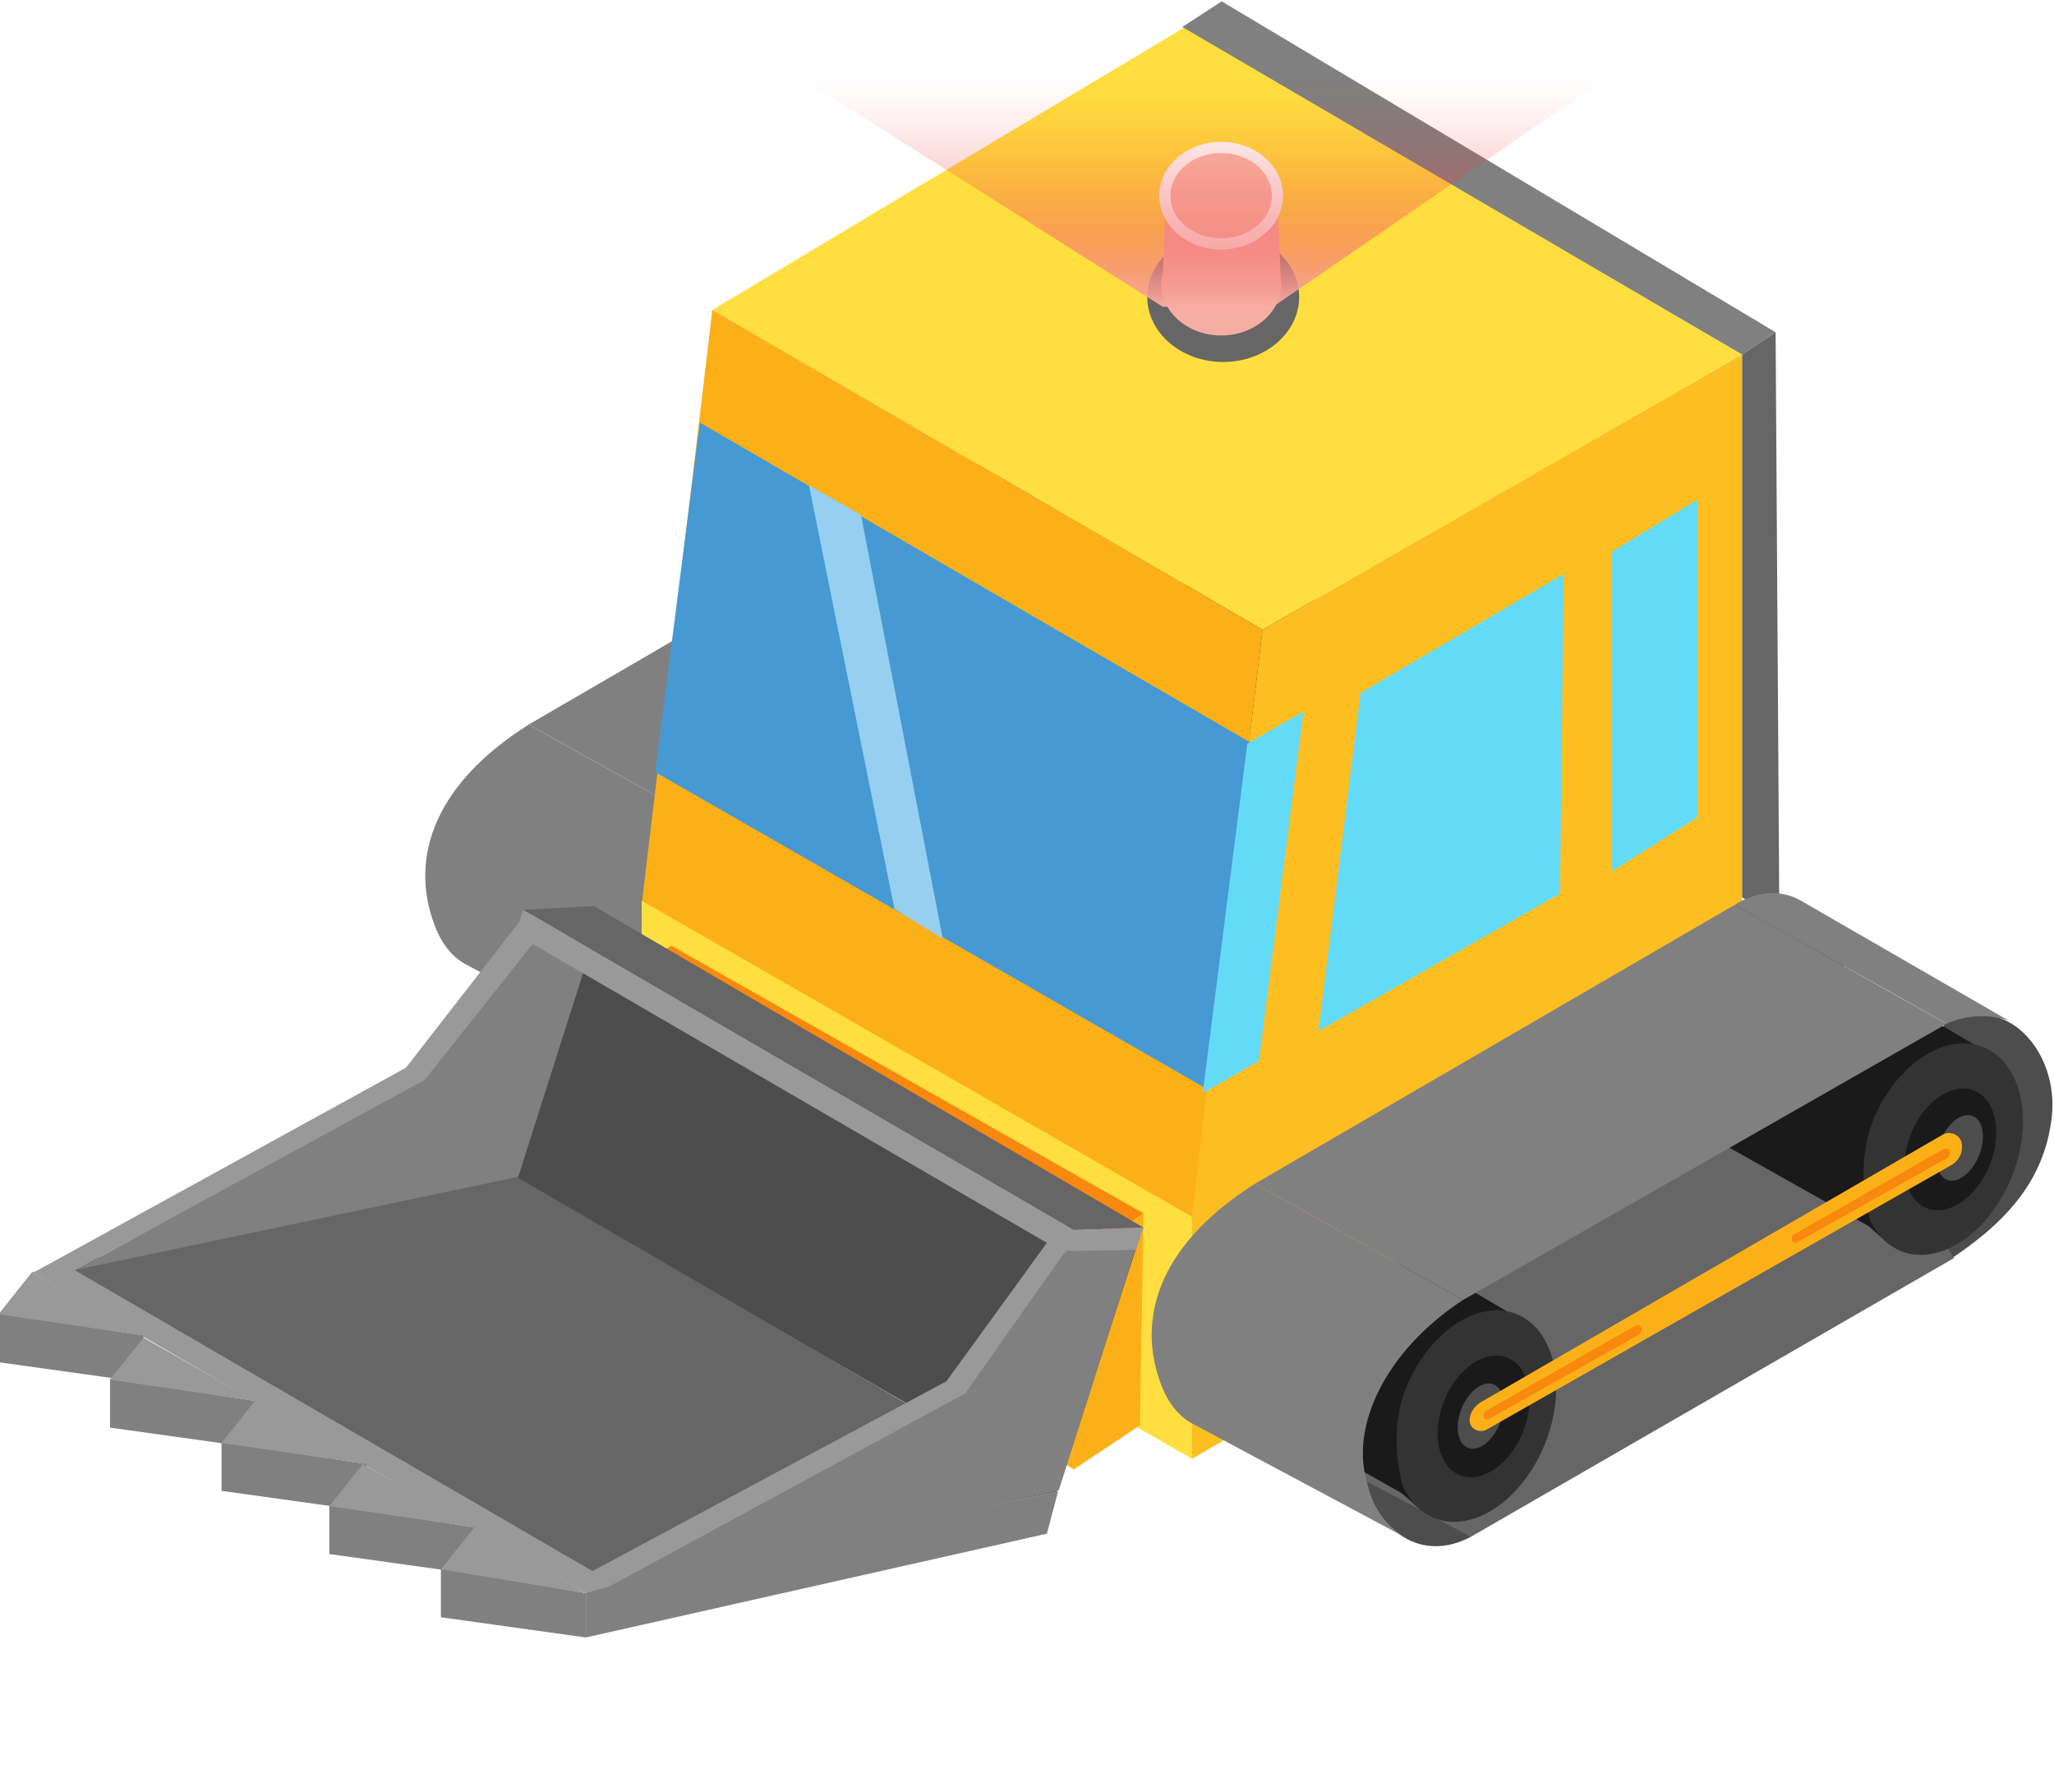 <svg xmlns="http://www.w3.org/2000/svg" xmlns:xlink="http://www.w3.org/1999/xlink" viewBox="0 0 552.48 482"><defs><style>.cls-1{fill:#4d4d4d;}.cls-2{fill:#1a1a1a;}.cls-3{fill:#666;}.cls-4{fill:none;}.cls-5{fill:#333;}.cls-6{fill:gray;}.cls-7{fill:#fcb017;}.cls-8{fill:#f8880e;}.cls-9{fill:#ffdf3f;}.cls-10{fill:#fcbe21;}.cls-11{fill:#4699d3;}.cls-12{fill:#63dbf7;}.cls-13{fill:#f8ada3;}.cls-14{fill:#f8bdab;stroke:#fff;stroke-miterlimit:10;stroke-width:3px;}.cls-15{fill:url(#linear-gradient);}.cls-16{fill:#96cff0;}.cls-17{fill:#999;}</style><linearGradient id="linear-gradient" x1="288.23" y1="596.86" x2="224.23" y2="596.86" gradientTransform="translate(920.44 -205.73) rotate(90)" gradientUnits="userSpaceOnUse"><stop offset="0" stop-color="#f8ada3"/><stop offset="0.05" stop-color="#f7a097" stop-opacity="0.91"/><stop offset="0.2" stop-color="#f47e79" stop-opacity="0.67"/><stop offset="0.35" stop-color="#f2615f" stop-opacity="0.47"/><stop offset="0.49" stop-color="#f0494a" stop-opacity="0.3"/><stop offset="0.63" stop-color="#ef3739" stop-opacity="0.17"/><stop offset="0.76" stop-color="#ee2a2e" stop-opacity="0.08"/><stop offset="0.89" stop-color="#ed2226" stop-opacity="0.02"/><stop offset="1" stop-color="#ed1f24" stop-opacity="0"/></linearGradient></defs><g id="Layer_3" data-name="Layer 3"><path class="cls-1" d="M200.21,289.87c-17,9-30.91-7.76-29-25,2-18,12.11-29.26,27-39C199,225.37,200.59,289.67,200.21,289.87Z"/><path class="cls-1" d="M327.5,151.85c17-9,30.92,7.77,29,25-2,18-13.39,29.28-28.29,39C327.46,216.36,327.12,152.05,327.5,151.85Z"/><path class="cls-2" d="M271.7,119.73c17-9,30.91,7.76,29,25-2,18-12.1,29.26-27,39C272.94,184.22,271.32,119.93,271.7,119.73Z"/><polygon class="cls-3" points="330.21 214.87 200.22 289.87 140.22 257.87 300.21 167.87 330.21 214.87"/><polygon class="cls-2" points="297.94 198.06 312.73 211.18 343.73 162.25 309.21 141.87 275.21 170.87 297.94 198.06"/><path class="cls-4" d="M297.94,204.54c-2.8-48.89,45.54-70.68,55.27-31.92"/><ellipse class="cls-5" cx="327.04" cy="185.6" rx="29.58" ry="20.15" transform="translate(32.19 418.98) rotate(-67.94)"/><ellipse class="cls-2" cx="329.24" cy="185.67" rx="17.05" ry="11.4" transform="translate(33.49 421.06) rotate(-67.94)"/><ellipse class="cls-1" cx="328.48" cy="185.6" rx="9.21" ry="5.52" transform="translate(33.08 420.31) rotate(-67.94)"/><path class="cls-2" d="M269.21,184.87c-6.76-3.15-12.06-8.14-13-11-4.65-14.19-15.58-27.45,12.35-45.17,18.33,10.34,38.32,19.84,56.65,30.17-11.27,3.88-25,23-17,48"/><polygon class="cls-2" points="172.36 269.88 187.15 283 218.15 234.07 183.63 213.69 149.63 242.69 172.36 269.88"/><path class="cls-4" d="M172.36,276.36c-2.8-48.89,45.54-70.68,55.27-31.92"/><ellipse class="cls-5" cx="201.46" cy="257.42" rx="29.58" ry="20.15" transform="translate(-112.78 347.43) rotate(-67.94)"/><ellipse class="cls-2" cx="203.66" cy="257.49" rx="17.05" ry="11.4" transform="translate(-111.47 349.51) rotate(-67.94)"/><ellipse class="cls-1" cx="202.9" cy="257.42" rx="9.21" ry="5.52" transform="translate(-111.89 348.76) rotate(-67.94)"/><path class="cls-2" d="M143.63,256.69c-6.76-3.15-12.06-8.14-13-11C126,231.5,115.05,218.24,143,200.52c18.33,10.34,38.32,19.83,56.65,30.17-11.27,3.88-25,23-17,48"/><path class="cls-6" d="M126.21,259.87c-6.76-3.15-9.06-10.14-10-13-4.65-14.19-1.92-34.29,26-52,18.34,10.33,37.6,20.95,55.93,31.28-20.93,13.72-30.21,33.83-25.93,48.72.73,2.51,2,11,12,16"/><path class="cls-6" d="M345,151a22.7,22.7,0,0,0-16.74.83c-18.66-10.67-38.33-21.33-57-32a20.62,20.62,0,0,1,8-3,15.51,15.51,0,0,1,10,2Z"/><polygon class="cls-6" points="328.21 151.87 198.14 226.15 142.22 194.87 271.21 119.87 328.21 151.87"/><path class="cls-7" d="M329.48,189.87,204.57,261a3.21,3.21,0,0,1-3.9-.46,2.63,2.63,0,0,1-.46-.62c-.93-1.79.1-4.8,3.08-6.44L327,181.76a3.54,3.54,0,0,1,5.2,2v.07A5.6,5.6,0,0,1,329.48,189.87Z"/><path class="cls-8" d="M245.29,235.6l-40.17,22.54a1,1,0,0,1-1.26-.15.94.94,0,0,1-.14-.19,1.67,1.67,0,0,1,1-2L244.49,233a1.14,1.14,0,0,1,1.67.65v0A1.77,1.77,0,0,1,245.29,235.6Z"/><path class="cls-8" d="M328.16,188.1,288,210.64a1,1,0,0,1-1.25-.14.75.75,0,0,1-.15-.2,1.68,1.68,0,0,1,1-2l39.79-22.73a1.13,1.13,0,0,1,1.67.65v0A1.79,1.79,0,0,1,328.16,188.1Z"/><polygon class="cls-9" points="468.6 95.36 339.6 169.36 191.6 83.36 318.6 7.36 468.6 95.36"/><polygon class="cls-7" points="320.6 328.36 172.6 243.36 191.6 83.36 339.6 169.36 320.6 328.36"/><polygon class="cls-9" points="320.6 392.36 172.6 307.26 172.6 242.26 320.6 327.26 320.6 392.36"/><polygon class="cls-10" points="468.6 306.36 320.6 392.36 320.6 327.36 339.6 169.36 468.6 95.36 468.6 306.36"/><polygon class="cls-7" points="288.6 395.04 161.6 322.02 161.6 266.24 288.6 339.18 288.6 395.04"/><polygon class="cls-8" points="288.6 339.36 161.6 266.36 180.6 254.36 307.6 326.36 288.6 339.36"/><polygon class="cls-7" points="306.6 383.36 288.6 395.36 288.6 339.36 307.6 326.36 306.6 383.36"/><polygon class="cls-11" points="324.24 292.66 176.24 207.66 188.24 113.66 336.24 199.66 324.24 292.66"/><polygon class="cls-12" points="338.6 285.36 323.5 294.03 335.5 200.03 350.6 191.36 338.6 285.36"/><polygon class="cls-12" points="419.6 240.36 354.6 277.36 365.95 186.37 420.6 154.36 419.6 240.36"/><polygon class="cls-12" points="456.6 219.78 433.6 234.36 433.6 148.36 456.6 134.36 456.6 219.78"/><polygon class="cls-6" points="477.6 89.36 468.6 95.36 318.01 7.25 328.6 0.36 477.6 89.36"/><polygon class="cls-3" points="478.6 247.36 468.6 241.36 468.6 95.36 477.6 89.36 478.6 247.36"/><path class="cls-1" d="M395.6,413.36c-17,9-30.91-7.76-29-25,2-18,12.1-29.26,27-39C394.36,348.86,396,413.16,395.6,413.36Z"/><path class="cls-1" d="M522.89,275.34c17-9,30.91,7.76,29,25-2,18-13.39,29.28-28.29,39C522.84,339.85,522.51,275.54,522.89,275.34Z"/><path class="cls-2" d="M467.09,243.22c17-9,30.91,7.76,29,25-2,18-12.11,29.26-27,39C468.33,307.71,466.71,243.42,467.09,243.22Z"/><polygon class="cls-3" points="525.6 338.36 395.6 413.36 335.6 381.36 495.6 291.36 525.6 338.36"/><polygon class="cls-2" points="493.32 321.55 508.12 334.67 539.12 285.74 504.6 265.36 470.6 294.36 493.32 321.55"/><path class="cls-4" d="M493.33,328c-2.8-48.89,45.54-70.68,55.27-31.92"/><ellipse class="cls-5" cx="522.43" cy="309.09" rx="29.58" ry="20.15" transform="translate(39.73 677.16) rotate(-67.94)"/><ellipse class="cls-2" cx="524.63" cy="309.16" rx="17.05" ry="11.4" transform="translate(41.04 679.24) rotate(-67.94)"/><ellipse class="cls-1" cx="523.87" cy="309.09" rx="9.21" ry="5.52" transform="matrix(0.38, -0.93, 0.93, 0.38, 40.63, 678.49)"/><path class="cls-2" d="M464.6,308.36c-6.77-3.15-12.06-8.14-13-11C447,283.17,436,269.91,464,252.19c18.33,10.34,38.32,19.83,56.65,30.17-11.27,3.88-25,23-17,48"/><polygon class="cls-2" points="367.75 393.37 382.54 406.49 413.54 357.56 379.02 337.18 345.02 366.18 367.75 393.37"/><path class="cls-4" d="M367.74,399.84C365,351,413.29,329.17,423,367.93"/><ellipse class="cls-5" cx="396.85" cy="380.91" rx="29.58" ry="20.15" transform="translate(-105.23 605.61) rotate(-67.94)"/><ellipse class="cls-2" cx="399.05" cy="380.98" rx="17.05" ry="11.4" transform="translate(-103.92 607.7) rotate(-67.94)"/><ellipse class="cls-1" cx="398.29" cy="380.91" rx="9.21" ry="5.52" transform="translate(-104.34 606.94) rotate(-67.94)"/><path class="cls-2" d="M339,380.18c-6.77-3.16-12.06-8.14-13-11C321.37,355,310.44,341.73,338.37,324c18.33,10.33,38.32,19.83,56.65,30.17-11.27,3.88-25,23-17,48"/><path class="cls-6" d="M321.6,383.36c-6.77-3.15-9.06-10.14-10-13-4.65-14.19-1.93-34.29,26-52,18.34,10.33,37.6,20.95,55.93,31.28-20.93,13.72-30.21,33.83-25.93,48.72.73,2.51,2,11,12,16"/><path class="cls-6" d="M540.34,274.53a22.7,22.7,0,0,0-16.74.83c-18.66-10.67-38.33-21.34-57-32a20.56,20.56,0,0,1,8-3,15.38,15.38,0,0,1,10,2Z"/><polygon class="cls-6" points="523.6 275.36 393.53 349.64 337.6 318.36 466.6 243.36 523.6 275.36"/><path class="cls-7" d="M524.87,313.36,400,384.44a3.24,3.24,0,0,1-3.91-.46,3.18,3.18,0,0,1-.45-.62c-.94-1.79.1-4.8,3.07-6.44l123.72-71.67a3.53,3.53,0,0,1,5.19,2l0,.07A5.6,5.6,0,0,1,524.87,313.36Z"/><path class="cls-8" d="M440.68,359.08l-40.17,22.55a1.05,1.05,0,0,1-1.26-.15.75.75,0,0,1-.15-.2,1.68,1.68,0,0,1,1-2q19.91-11.36,39.79-22.73a1.15,1.15,0,0,1,1.67.65v0A1.76,1.76,0,0,1,440.68,359.08Z"/><path class="cls-8" d="M523.54,311.59l-40.17,22.54a1,1,0,0,1-1.25-.14,1,1,0,0,1-.15-.2,1.67,1.67,0,0,1,1-2q19.89-11.37,39.79-22.73a1.14,1.14,0,0,1,1.67.64v0A1.76,1.76,0,0,1,523.54,311.59Z"/><ellipse class="cls-3" cx="329.02" cy="79.86" rx="20.42" ry="17.5"/><ellipse class="cls-13" cx="328.48" cy="76.41" rx="16.12" ry="13.82"/><polygon class="cls-13" points="343.6 53.36 344.6 77.36 312.6 78.36 313.6 53.36 343.6 53.36"/><ellipse class="cls-14" cx="328.46" cy="52.63" rx="15.14" ry="12.98"/><polygon class="cls-15" points="312.73 82.5 211.59 18.5 435.59 18.5 342.44 82.5 312.73 82.5"/><polygon class="cls-16" points="253.59 252.5 240.59 244.5 217.59 130.5 231.59 138.5 253.59 252.5"/><polygon class="cls-1" points="284.59 400.87 136.59 315.77 157.59 250.77 305.59 335.77 284.59 400.87"/><polygon class="cls-3" points="164.59 426.18 16.59 340.18 136.59 315.18 284.59 401.18 164.59 426.18"/><polygon class="cls-6" points="157.59 440.42 157.59 427.42 284.59 401.18 281.59 412.5 157.59 440.42"/><polygon class="cls-17" points="287.59 335.5 259.59 375.5 164.59 426.5 157.59 423.5 254.59 371.5 283.59 331.5 299.85 332.94 304.59 334.5 287.59 335.5"/><polygon class="cls-17" points="17.59 340.18 165.59 426.18 157.59 428.5 8.59 342.18 17.59 340.18"/><polygon class="cls-6" points="-0.41 353.18 38.59 359.18 38.59 371.83 -0.41 366.38 -0.41 353.18"/><polygon class="cls-17" points="-0.41 353.5 8.59 342.18 38.59 359.18 -0.41 353.5"/><polygon class="cls-6" points="29.59 370.78 68.59 376.78 68.59 389.42 29.59 383.98 29.59 370.78"/><polygon class="cls-17" points="29.59 371.1 38.59 359.78 68.59 376.78 29.59 371.1"/><polygon class="cls-6" points="59.59 387.78 98.59 393.78 98.59 406.42 59.59 400.98 59.59 387.78"/><polygon class="cls-17" points="59.59 388.1 68.59 376.78 98.59 393.78 59.59 388.1"/><polygon class="cls-6" points="88.59 404.78 127.59 410.78 127.59 423.42 88.59 417.98 88.59 404.78"/><polygon class="cls-17" points="88.59 405.1 97.59 393.78 127.59 410.78 88.59 405.1"/><polygon class="cls-6" points="118.59 421.78 157.59 428.5 157.59 440.42 118.59 434.98 118.59 421.78"/><polygon class="cls-17" points="118.59 422.1 127.59 410.78 157.59 428.5 118.59 422.1"/><polygon class="cls-6" points="284.79 400.84 160.59 428.5 259.61 374.79 286.59 336.5 305.59 335.5 284.79 400.84"/><polygon class="cls-17" points="305.59 336.18 286.59 336.5 288.77 330.7 307.59 330.18 305.59 336.18"/><polygon class="cls-17" points="146.59 251.5 114.19 291.17 19.19 342.17 8.59 342.5 109.19 287.17 141.59 245.5 154.45 248.61 159.19 250.17 146.59 251.5"/><polygon class="cls-6" points="139.4 316.51 20.59 341.5 114.22 290.46 143.59 253.5 160.19 251.17 139.4 316.51"/><polygon class="cls-17" points="286.59 337.18 138.59 251.18 140.77 244.7 288.77 330.7 286.59 337.18"/><polygon class="cls-3" points="288.77 330.7 140.77 244.7 159.77 243.7 307.59 330.18 288.77 330.7"/></g></svg>